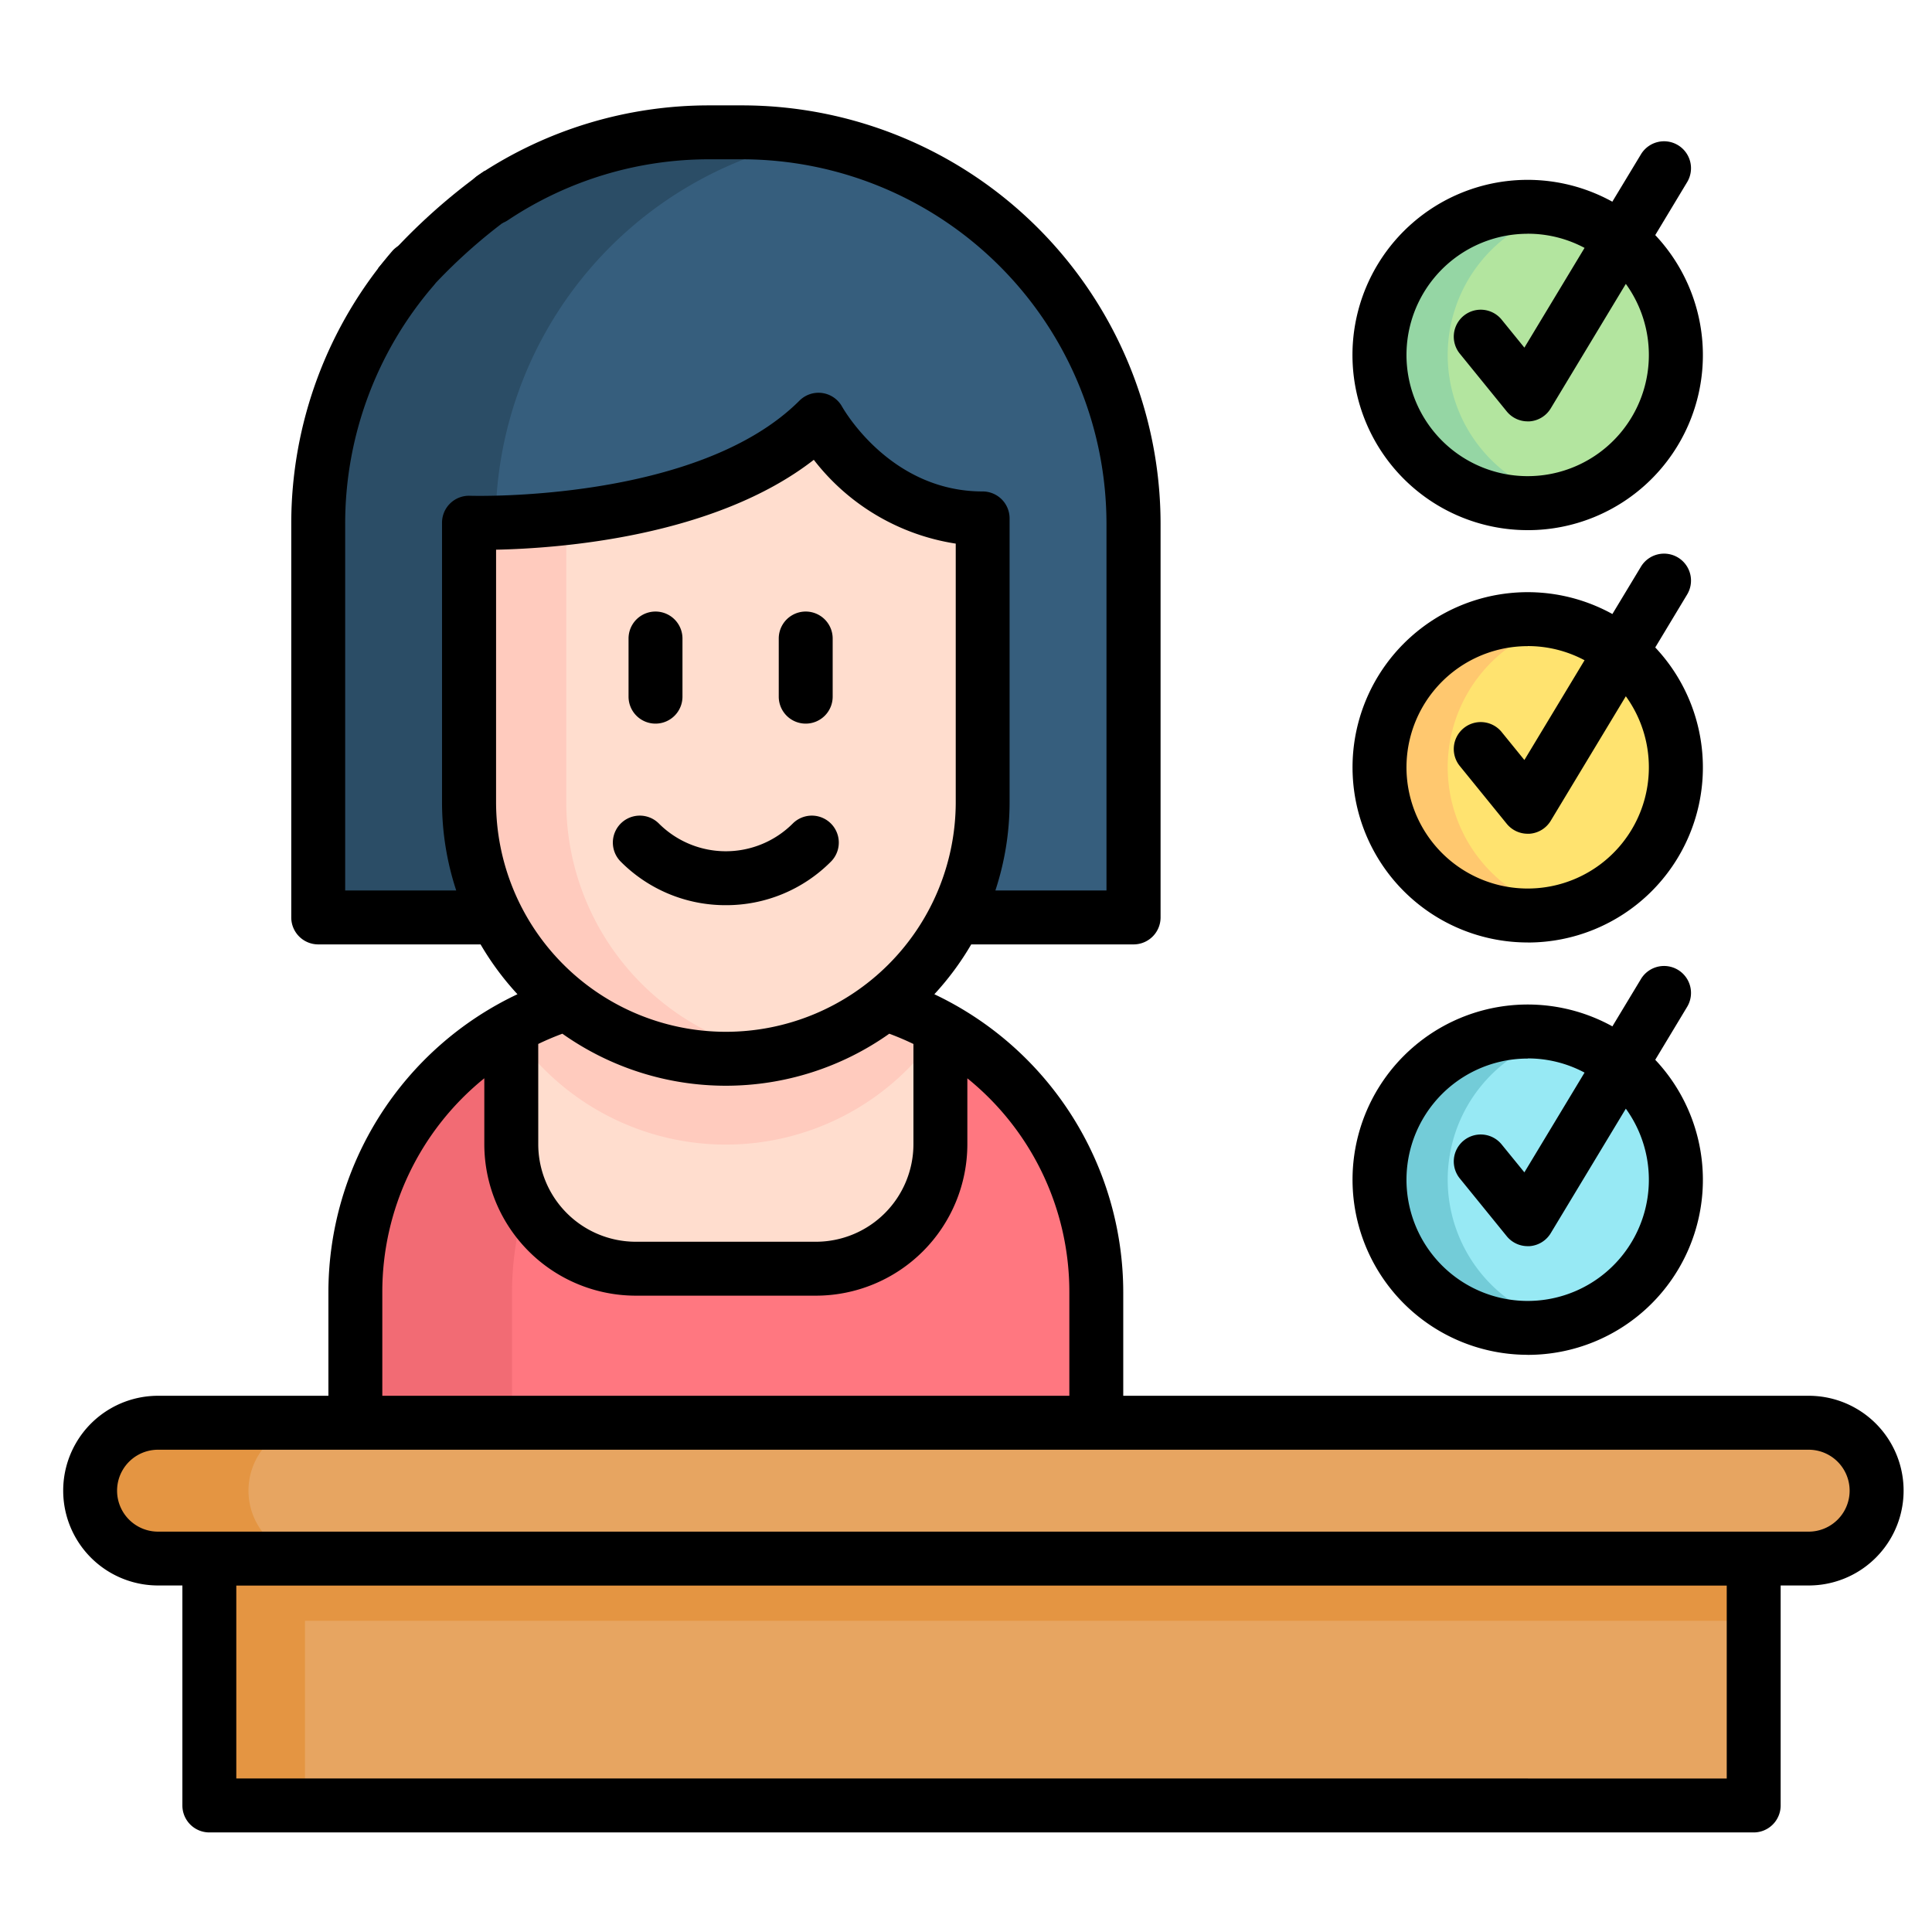 <svg xmlns="http://www.w3.org/2000/svg" xmlns:xlink="http://www.w3.org/1999/xlink" width="110" height="110" viewBox="0 0 110 110">
  <defs>
    <clipPath id="clip-Artboard_4">
      <rect width="110" height="110"/>
    </clipPath>
  </defs>
  <g id="Artboard_4" data-name="Artboard – 4" clip-path="url(#clip-Artboard_4)">
    <g id="interview" transform="translate(3.598 5.67)">
      <g id="Group_4025" data-name="Group 4025" transform="translate(1.535 1.865)">
        <g id="Group_4018" data-name="Group 4018" transform="translate(12.985)">
          <g id="Group_4017" data-name="Group 4017">
            <path id="Path_9213" data-name="Path 9213" d="M95.089,7.83H93.224A22.276,22.276,0,0,0,70.948,30.106V52.531h46.417V30.106A22.276,22.276,0,0,0,95.089,7.83Z" transform="translate(-70.948 -7.83)" fill="#365e7d"/>
            <path id="Path_9214" data-name="Path 9214" d="M99.205,8.218A22.275,22.275,0,0,0,81.047,30.111V52.537h-10.1V30.111A22.275,22.275,0,0,1,93.225,7.836h1.864a22.126,22.126,0,0,1,4.117.382Z" transform="translate(-70.948 -7.835)" fill="#2b4d66"/>
          </g>
          <path id="Path_9215" data-name="Path 9215" d="M123.471,263.592v11.35H81.285v-11.35a17.23,17.23,0,0,1,17.23-17.23h7.726a17.235,17.235,0,0,1,17.23,17.23Z" transform="translate(-79.17 -197.546)" fill="#ff7780"/>
          <path id="Path_9216" data-name="Path 9216" d="M106.838,246.375a17.226,17.226,0,0,0-16.632,17.218v11.35H81.285v-11.35a17.23,17.23,0,0,1,17.23-17.23h7.726C106.442,246.363,106.64,246.365,106.838,246.375Z" transform="translate(-79.17 -197.547)" fill="#f26b74"/>
          <path id="Path_9217" data-name="Path 9217" d="M149.092,248.519v6.641a7.087,7.087,0,0,1-7.087,7.084H131.747a7.087,7.087,0,0,1-7.087-7.084v-6.641a17.157,17.157,0,0,1,8.353-2.157h7.726A17.15,17.15,0,0,1,149.092,248.519Z" transform="translate(-113.668 -197.546)" fill="#ffddce"/>
          <path id="Path_9218" data-name="Path 9218" d="M149.092,248.519v.071a14.619,14.619,0,0,1-24.432,0v-.069a17.157,17.157,0,0,1,8.353-2.157h7.726A17.151,17.151,0,0,1,149.092,248.519Z" transform="translate(-113.668 -197.546)" fill="#ffcbbe"/>
          <path id="Path_9219" data-name="Path 9219" d="M142.153,93.4v16.144a14.621,14.621,0,1,1-29.241,0v-15.9s13.549.488,19.9-5.863C132.813,87.782,135.907,93.4,142.153,93.4Z" transform="translate(-104.324 -71.42)" fill="#ffddce"/>
          <path id="Path_9220" data-name="Path 9220" d="M130.3,145.643a14.633,14.633,0,0,1-17.389-14.36v-15.9a42.031,42.031,0,0,0,5.537-.272v16.17A14.623,14.623,0,0,0,130.3,145.643Z" transform="translate(-104.325 -93.157)" fill="#ffcbbe"/>
        </g>
        <path id="Path_9221" data-name="Path 9221" d="M40.664,391.109h87.927v16.524H40.664Z" transform="translate(-33.877 -312.67)" fill="#e7a561"/>
        <path id="Path_9222" data-name="Path 9222" d="M40.664,391.109h87.927v6.308H40.664Z" transform="translate(-33.877 -312.67)" fill="#e49542"/>
        <path id="Path_9223" data-name="Path 9223" d="M40.664,391.109h5.444v16.524H40.664Z" transform="translate(-33.877 -312.67)" fill="#e49542"/>
        <path id="Path_9224" data-name="Path 9224" d="M105.345,374.568H11.367a3.867,3.867,0,1,1,0-7.734h93.978a3.867,3.867,0,1,1,0,7.734Z" transform="translate(-7.5 -293.363)" fill="#e7a561"/>
        <path id="Path_9225" data-name="Path 9225" d="M20.381,374.564H11.368a3.867,3.867,0,0,1,0-7.734h9.013a3.867,3.867,0,0,0,0,7.734Z" transform="translate(-7.5 -293.36)" fill="#e49542"/>
        <g id="Group_4020" data-name="Group 4020" transform="translate(73.411 4.236)">
          <g id="Group_4019" data-name="Group 4019">
            <circle id="Ellipse_147" data-name="Ellipse 147" cx="8.439" cy="8.439" r="8.439" transform="translate(0 0.001)" fill="#b3e59f"/>
            <path id="Path_9226" data-name="Path 9226" d="M376.591,45.182a8.439,8.439,0,1,1,0-16.427,8.44,8.44,0,0,0,0,16.427Z" transform="translate(-366.211 -28.529)" fill="#95d6a4"/>
          </g>
        </g>
        <g id="Group_4022" data-name="Group 4022" transform="translate(73.411 27.714)">
          <g id="Group_4021" data-name="Group 4021">
            <circle id="Ellipse_148" data-name="Ellipse 148" cx="8.439" cy="8.439" r="8.439" transform="translate(0 0.001)" fill="#ffe36f"/>
            <path id="Path_9227" data-name="Path 9227" d="M376.591,159.9a8.439,8.439,0,1,1,0-16.427,8.44,8.44,0,0,0,0,16.427Z" transform="translate(-366.211 -143.25)" fill="#ffc86f"/>
          </g>
        </g>
        <g id="Group_4024" data-name="Group 4024" transform="translate(73.411 51.192)">
          <g id="Group_4023" data-name="Group 4023">
            <circle id="Ellipse_149" data-name="Ellipse 149" cx="8.439" cy="8.439" r="8.439" transform="translate(0 0.001)" fill="#97e9f4"/>
            <path id="Path_9228" data-name="Path 9228" d="M376.591,274.624a8.439,8.439,0,1,1,0-16.427,8.44,8.44,0,0,0,0,16.427Z" transform="translate(-366.211 -257.971)" fill="#73ccd8"/>
          </g>
        </g>
      </g>
      <g id="Group_4026" data-name="Group 4026" transform="translate(0 0.33)">
        <path id="Path_9229" data-name="Path 9229" d="M159.358,203.027a8.4,8.4,0,0,0,5.982-2.478,1.535,1.535,0,0,0-2.171-2.171,5.39,5.39,0,0,1-7.623,0,1.535,1.535,0,0,0-2.171,2.171A8.4,8.4,0,0,0,159.358,203.027Z" transform="translate(-121.63 -157.49)"/>
        <path id="Path_9230" data-name="Path 9230" d="M158.822,147.536A1.535,1.535,0,0,0,160.357,146v-3.31a1.535,1.535,0,1,0-3.07,0V146A1.535,1.535,0,0,0,158.822,147.536Z" transform="translate(-125.098 -112.336)"/>
        <path id="Path_9231" data-name="Path 9231" d="M200.608,147.536A1.535,1.535,0,0,0,202.143,146v-3.31a1.535,1.535,0,1,0-3.07,0V146A1.535,1.535,0,0,0,200.608,147.536Z" transform="translate(-158.332 -112.336)"/>
        <path id="Path_9232" data-name="Path 9232" d="M99.38,73.8H60.355v-5.89A18.792,18.792,0,0,0,49.6,50.938a16.255,16.255,0,0,0,2.1-2.838h9.245a1.535,1.535,0,0,0,1.535-1.535V24.141A23.838,23.838,0,0,0,38.661.33H36.795A23.68,23.68,0,0,0,23.637,4.3a1.535,1.535,0,1,0,1.7,2.556A20.62,20.62,0,0,1,36.795,3.4h1.866A20.765,20.765,0,0,1,59.4,24.141V45.03H53.075a16.087,16.087,0,0,0,.809-5.04V23.846a1.535,1.535,0,0,0-1.535-1.535c-5.231,0-7.888-4.632-8-4.824a1.535,1.535,0,0,0-2.43-.345c-5.8,5.8-18.632,5.419-18.76,5.415a1.535,1.535,0,0,0-1.59,1.534v15.9a16.091,16.091,0,0,0,.809,5.04H16.055V24.141a20.756,20.756,0,0,1,5.032-13.549,1.535,1.535,0,0,0-2.325-2,23.829,23.829,0,0,0-5.777,15.553V46.565A1.535,1.535,0,0,0,14.52,48.1h9.244a16.25,16.25,0,0,0,2.1,2.837A18.778,18.778,0,0,0,15.1,67.911V73.8H5.4a5.4,5.4,0,1,0,0,10.8H6.786V97.126a1.535,1.535,0,0,0,1.535,1.535H96.25a1.535,1.535,0,0,0,1.535-1.535V92.007a1.535,1.535,0,1,0-3.07,0v3.583H9.856V84.606H94.715v7.578a1.535,1.535,0,0,0,3.07,0V84.6h1.6a5.4,5.4,0,1,0,0-10.8ZM27.047,53.769q.672-.324,1.375-.584a16.1,16.1,0,0,0,18.612,0q.7.26,1.375.585V59.48a5.557,5.557,0,0,1-5.552,5.55H32.6a5.557,5.557,0,0,1-5.552-5.55Zm-2.4-28.142c3.6-.074,12.441-.724,18.09-5.117a12.632,12.632,0,0,0,8.081,4.771V39.99a13.086,13.086,0,1,1-26.172,0ZM18.169,67.911a15.641,15.641,0,0,1,5.77-12.158l.038-.03v3.757A8.63,8.63,0,0,0,32.6,68.1H42.857a8.63,8.63,0,0,0,8.622-8.619V55.726l.038.03a15.631,15.631,0,0,1,5.769,12.155V73.8H18.169ZM99.38,81.535H5.4a2.332,2.332,0,1,1,0-4.664H99.38a2.332,2.332,0,1,1,0,4.664Z" transform="translate(0 -0.33)"/>
        <path id="Path_9233" data-name="Path 9233" d="M368.684,32.518a9.966,9.966,0,0,0,7.26-16.8l1.807-3a1.535,1.535,0,1,0-2.629-1.585L373.5,13.817a9.972,9.972,0,1,0-4.821,18.7Zm0-16.878a6.858,6.858,0,0,1,3.235.807l-3.426,5.679-1.277-1.572a1.535,1.535,0,1,0-2.382,1.936l2.654,3.267a1.535,1.535,0,0,0,1.191.567c.036,0,.071,0,.107,0a1.535,1.535,0,0,0,1.207-.738l4.276-7.09a6.9,6.9,0,1,1-5.586-2.853Z" transform="translate(-285.299 -8.333)"/>
        <path id="Path_9234" data-name="Path 9234" d="M368.684,147.239a9.966,9.966,0,0,0,7.26-16.8l1.807-3a1.535,1.535,0,1,0-2.629-1.585l-1.618,2.682a9.972,9.972,0,1,0-4.821,18.7Zm0-16.878a6.858,6.858,0,0,1,3.235.807l-3.426,5.68-1.277-1.572a1.535,1.535,0,1,0-2.382,1.936l2.654,3.267a1.535,1.535,0,0,0,1.191.567c.036,0,.071,0,.107,0a1.535,1.535,0,0,0,1.207-.738l4.276-7.09a6.9,6.9,0,1,1-5.586-2.853Z" transform="translate(-285.299 -99.576)"/>
        <path id="Path_9235" data-name="Path 9235" d="M368.684,261.959a9.966,9.966,0,0,0,7.26-16.8l1.807-3a1.535,1.535,0,1,0-2.629-1.585l-1.618,2.682a9.972,9.972,0,1,0-4.821,18.7Zm0-16.878a6.858,6.858,0,0,1,3.235.807l-3.426,5.68L367.216,250a1.535,1.535,0,1,0-2.382,1.936l2.654,3.267a1.535,1.535,0,0,0,1.191.567c.036,0,.071,0,.107,0a1.535,1.535,0,0,0,1.207-.738l4.276-7.09a6.9,6.9,0,1,1-5.586-2.853Z" transform="translate(-285.299 -190.819)"/>
        <path id="Path_9236" data-name="Path 9236" d="M24.848,5.287a32.481,32.481,0,0,0-5.78,5.292" transform="translate(0 -0.33)" fill="none" stroke="#000" stroke-width="3"/>
      </g>
    </g>
  </g>
</svg>
